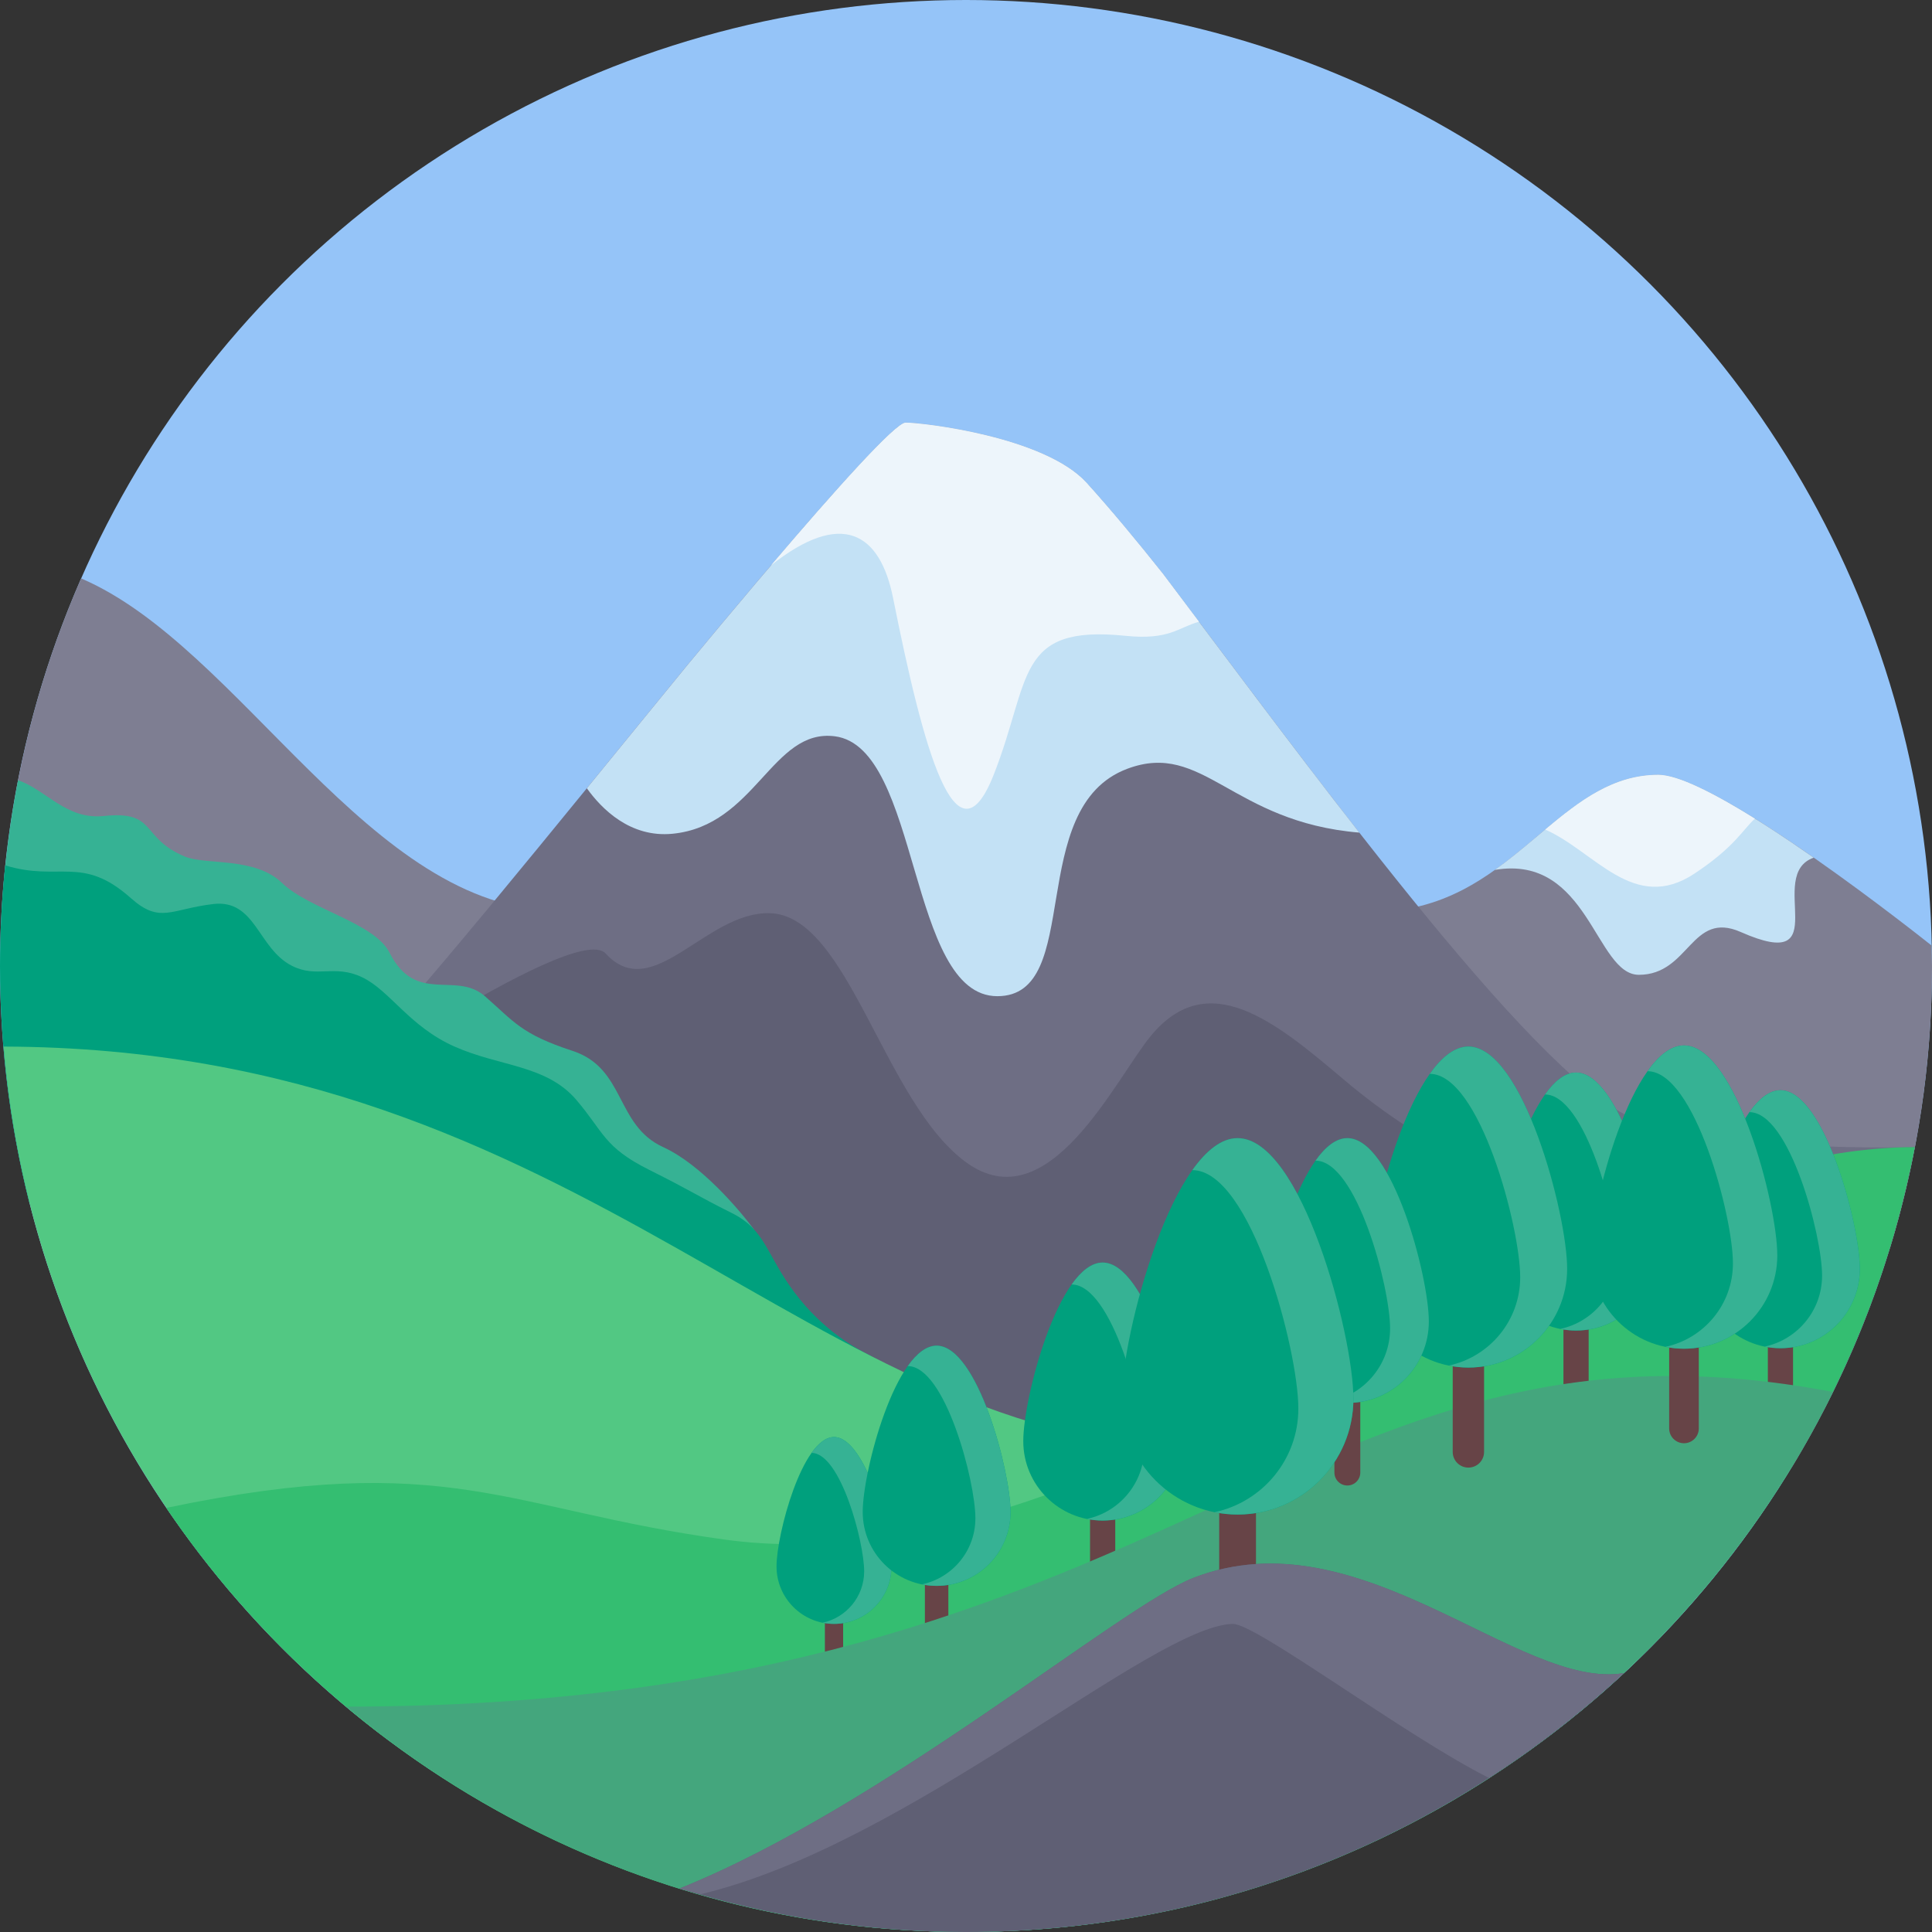 <?xml version="1.0" encoding="UTF-8"?>
<svg width="512px" height="512px" viewBox="0 0 512 512" version="1.1" xmlns="http://www.w3.org/2000/svg" xmlns:xlink="http://www.w3.org/1999/xlink">
    <rect x="0" y="0" width="512" height="512" fill="#333333" stroke="none"/>
    <!-- Generator: Sketch 42 (36781) - http://www.bohemiancoding.com/sketch -->
    <title>mountains-1@2x</title>
    <desc>Created with Sketch.</desc>
    <defs></defs>
    <g id="Page-1" stroke="none" stroke-width="1" fill="none" fill-rule="evenodd">
        <g id="mountains-1" fill-rule="nonzero">
            <g id="Group">
                <circle id="Oval" fill="#95C4F8" cx="256" cy="256" r="256"></circle>
                <path d="M21.502,153.291 C13.832,170.777 8.074,189.28 4.461,208.549 C4.131,217.864 4,226.723 4,234.001 C4,257.423 7.421,280.085 13.705,301.639 C60.33,303.997 134.133,304.001 134.133,304.001 L174.666,242.001 L148,241.333 C98.017,241.333 63.857,171.386 21.502,153.291 Z" id="Shape" fill="#7E7E92"></path>
                <path d="M439.467,205.333 C412,205.333 400.667,241.6 364,241.6 L376,326 C376,326 470,333.88 478,335.94 C482.53,337.107 492.826,333.766 500.911,330.648 C508.101,307.027 512,281.972 512,256 C512,254.174 511.9,252.374 511.862,250.557 C510.377,249.372 455.12,205.333 439.467,205.333 Z" id="Shape" fill="#7E7E92"></path>
                <path d="M338.667,460 L474.744,389.049 C490.417,363.336 501.629,334.625 507.441,304 L507.441,304 C507.441,304 453.5,305.5 432.001,296 C405.565,284.319 345.647,201.656 308.171,152.032 C301.203,143.268 294.441,135.131 288.001,128 C276.888,115.694 244.434,112 240.001,112 C236.16,112 205.063,148.584 182.365,176.003 C148.147,217.787 107.86,268.14 88,288 L54.725,356 L338.667,460 Z" id="Shape" fill="#6E6E84"></path>
                <path d="M480.667,319.321 C441.334,319.321 402.287,325.2 356,286 C338,270.756 320.202,256.098 305,274.5 C295.5,286 277.902,324 256,308 C234.098,292 224.873,242.55 204,242 C187,241.552 173,266.342 160.478,252.667 C152.234,243.664 76.5,296.5 76.5,296.5 C76.5,296.5 154,365.312 165,364.656 C176,364 240.902,373.912 240.902,373.912 C240.902,373.912 263.925,401.029 275.749,396.667 C287.573,392.305 316.465,401.402 333.028,394.061 C349.591,386.721 428.589,354 430.294,350 C431.999,346 480.667,319.321 480.667,319.321 Z" id="Shape" fill="#5F5F74"></path>
                <path d="M175.75,304.001 C163.046,298.2 165.809,283.101 151.75,278.5 C138,274 136.25,270.75 128.5,264 C120.75,257.25 110.22,266.316 103.25,252.5 C99.214,244.499 82,241 74.75,234 C67.5,227 54.558,229.316 49,227 C37,222 41.75,214.75 27.5,216.25 C17.532,217.299 12.235,209.304 4.779,206.768 C2.573,218.086 1.098,229.664 0.437,241.462 L63,275.5 C63,275.5 124,295.25 128.5,297 C133,298.75 201.784,328.466 199.752,325.74 C196.125,320.875 185.875,308.625 175.75,304.001 Z" id="Shape" fill="#36B294"></path>
                <path d="M230.691,359.286 C226.959,357.425 218.269,352.734 210.667,342.667 C203.065,332.6 203,326 194,321.5 C183.881,316.44 184,316 172,310 C160,304 160,300 152.75,291.5 C144.796,282.175 132.451,282.687 120.451,277.354 C108.451,272.021 103.372,262.543 96,259 C88.628,255.457 84,259.333 77.333,255.934 C68.298,251.327 67.769,238.249 56.494,239.582 C45.219,240.915 42.412,244.896 34.666,238 C21.749,226.5 15.749,233.75 1.384,229.33 C0.477,238.097 0,246.993 0,256 C0,277.609 2.707,298.582 7.748,318.626 C19.141,320.849 31.623,323.217 44.057,326 C82.78,334.667 184.667,366.667 220.667,372.667 C256.667,378.667 234.424,361.147 230.691,359.286 Z" id="Shape" fill="#00A07D"></path>
                <path d="M0.955,277.354 C7.113,351.849 45.116,417.289 101.378,460 L193.787,460 L320,384 C215.033,384 156.522,277.795 0.955,277.354 Z" id="Shape" fill="#52C883"></path>
                <path d="M256,512 C380.97,512 484.963,422.431 507.44,304.001 C412.781,304.029 296.992,422.482 192,408 C134,400 119,383.967 44.057,399.604 C90.103,467.431 167.842,512 256,512 Z" id="Shape" fill="#34BE71"></path>
                <g transform="translate(205, 380)" id="Shape">
                    <path d="M16.022,65.779 C14.685,65.779 13.603,64.697 13.603,63.362 L13.603,37.327 C13.603,35.992 14.685,34.91 16.022,34.91 C17.359,34.91 18.441,35.992 18.441,37.327 L18.441,63.362 C18.441,64.697 17.359,65.779 16.022,65.779 Z" fill="#674447"></path>
                    <path d="M31.257,35.109 C31.257,43.523 24.436,50.344 16.022,50.344 C7.608,50.344 0.787,43.523 0.787,35.109 C0.787,26.695 7.608,0.83 16.022,0.83 C24.436,0.83 31.257,26.695 31.257,35.109 Z" fill="#00A07D"></path>
                    <path d="M16.021,0.83 C13.909,0.83 11.898,2.463 10.069,5.037 L10.069,5.037 C17.77,5.037 24.013,28.71 24.013,36.411 C24.013,43.11 19.285,48.695 12.987,50.038 C13.968,50.236 14.981,50.344 16.02,50.344 C24.434,50.344 31.255,43.523 31.255,35.109 C31.257,26.695 24.436,0.83 16.021,0.83 Z" fill="#36B294"></path>
                </g>
                <g transform="translate(396, 284)" id="Shape">
                    <path d="M21.67,89.912 C19.825,89.912 18.33,88.418 18.33,86.575 L18.33,50.63 C18.33,48.787 19.824,47.293 21.67,47.293 C23.515,47.293 25.01,48.787 25.01,50.63 L25.01,86.575 C25.01,88.418 23.516,89.912 21.67,89.912 Z" fill="#674447"></path>
                    <path d="M42.704,47.568 C42.704,59.185 33.287,68.602 21.669,68.602 C10.051,68.602 0.635,59.185 0.635,47.568 C0.635,35.951 10.052,0.24 21.669,0.24 C33.286,0.24 42.704,35.951 42.704,47.568 Z" fill="#00A07D"></path>
                    <path d="M21.669,0.24 C18.753,0.24 15.976,2.494 13.451,6.049 L13.452,6.049 C24.085,6.049 32.704,38.733 32.704,49.366 C32.704,58.615 26.177,66.326 17.481,68.18 C18.835,68.454 20.234,68.602 21.669,68.602 C33.286,68.602 42.704,59.185 42.704,47.568 C42.704,35.951 33.286,0.24 21.669,0.24 Z" fill="#36B294"></path>
                </g>
                <g transform="translate(450, 288)" id="Shape">
                    <path d="M21.837,90.596 C19.992,90.596 18.497,89.102 18.497,87.259 L18.497,51.314 C18.497,49.471 19.991,47.977 21.837,47.977 C23.683,47.977 25.177,49.471 25.177,51.314 L25.177,87.259 C25.177,89.101 23.682,90.596 21.837,90.596 Z" fill="#674447"></path>
                    <path d="M42.87,48.251 C42.87,59.868 33.453,69.285 21.835,69.285 C10.217,69.285 0.801,59.868 0.801,48.251 C0.801,36.634 10.218,0.923 21.835,0.923 C33.452,0.923 42.87,36.634 42.87,48.251 Z" fill="#00A07D"></path>
                    <path d="M21.836,0.924 C18.92,0.924 16.143,3.178 13.618,6.733 L13.619,6.733 C24.252,6.733 32.871,39.417 32.871,50.05 C32.871,59.299 26.344,67.01 17.648,68.864 C19.002,69.138 20.401,69.286 21.836,69.286 C33.453,69.286 42.871,59.869 42.871,48.252 C42.871,36.634 33.453,0.924 21.836,0.924 Z" fill="#36B294"></path>
                </g>
                <g transform="translate(271, 334)" id="Shape">
                    <path d="M21.213,90.264 C19.368,90.264 17.873,88.77 17.873,86.927 L17.873,50.982 C17.873,49.139 19.367,47.645 21.213,47.645 C23.059,47.645 24.553,49.139 24.553,50.982 L24.553,86.927 C24.553,88.77 23.058,90.264 21.213,90.264 Z" fill="#674447"></path>
                    <path d="M42.247,47.92 C42.247,59.537 32.83,68.955 21.213,68.955 C9.596,68.955 0.178,59.538 0.178,47.92 C0.178,36.302 9.595,0.592 21.213,0.592 C32.831,0.592 42.247,36.303 42.247,47.92 Z" fill="#00A07D"></path>
                    <path d="M21.212,0.592 C18.296,0.592 15.519,2.846 12.994,6.401 L12.995,6.401 C23.628,6.401 32.247,39.085 32.247,49.718 C32.247,58.967 25.72,66.678 17.024,68.532 C18.378,68.805 19.777,68.954 21.212,68.954 C32.829,68.954 42.247,59.537 42.247,47.92 C42.247,36.303 32.829,0.592 21.212,0.592 Z" fill="#36B294"></path>
                </g>
                <g transform="translate(228, 356)" id="Shape">
                    <path d="M20.215,84.113 C18.497,84.113 17.105,82.722 17.105,81.006 L17.105,47.537 C17.105,45.821 18.496,44.43 20.215,44.43 C21.934,44.43 23.325,45.821 23.325,47.537 L23.325,81.006 C23.325,82.721 21.934,84.113 20.215,84.113 Z" fill="#674447"></path>
                    <path d="M39.8,44.685 C39.8,55.502 31.031,64.271 20.214,64.271 C9.397,64.271 0.628,55.502 0.628,44.685 C0.628,33.868 9.397,0.617 20.214,0.617 C31.031,0.617 39.8,33.868 39.8,44.685 Z" fill="#00A07D"></path>
                    <path d="M20.214,0.617 C17.499,0.617 14.913,2.716 12.562,6.026 L12.563,6.026 C22.463,6.026 30.489,36.459 30.489,46.359 C30.489,54.971 24.411,62.151 16.315,63.877 C17.576,64.132 18.879,64.27 20.215,64.27 C31.032,64.27 39.801,55.501 39.801,44.684 C39.8,33.868 31.031,0.617 20.214,0.617 Z" fill="#36B294"></path>
                </g>
                <path d="M485.73,368.878 C344,342 313.99,452.245 91.811,452.272 C136.264,489.504 193.478,512 256,512 C356.857,512 444.021,453.644 485.73,368.878 Z" id="Shape" fill="#44A67D"></path>
                <path d="M308.17,152.032 C301.202,143.268 294.44,135.131 288,128 C276.887,115.694 244.433,112 240,112 C236.159,112 205.062,148.584 182.364,176.003 C173.663,186.628 164.57,197.806 155.52,208.898 C159.433,214.358 167.004,222.048 178.214,220.955 C200.275,218.803 204.579,192.976 221.259,195.127 C243.981,198.059 240.532,264 264.305,264 C287.442,264 271.397,213.99 298.741,203.736 C318.883,196.183 326.309,217.838 360.251,220.651 C341.686,196.917 323.138,171.852 308.17,152.032 Z" id="Shape" fill="#C3E1F5"></path>
                <path d="M317.75,164.765 C314.439,160.355 311.215,156.063 308.171,152.032 C301.203,143.268 294.441,135.131 288.001,128 C276.888,115.694 244.434,112 240.001,112 C237.324,112 221.406,129.775 204.321,149.827 C223.001,135 233.193,141.101 236.667,158.445 C244.69,198.5 253.334,230.666 263.334,205.333 C273.334,180 268.939,165.492 298.272,168.5 C309.85,169.687 312.235,166.297 317.75,164.765 Z" id="Shape" fill="#EDF5FB"></path>
                <path d="M480.665,227.286 C464.789,216.203 447.243,205.333 439.467,205.333 C422.077,205.333 411.14,219.856 396.16,230.523 L396.171,230.53 C421,226.333 422.813,258.335 434.313,258.335 C447.77,258.335 448.137,241.172 461.333,247 C487,258.335 467.667,231.834 480.665,227.286 Z" id="Shape" fill="#C3E1F5"></path>
                <path d="M465.063,216.949 C454.432,210.324 444.714,205.333 439.466,205.333 C427.579,205.333 418.699,212.141 409.49,219.842 C422.591,225.554 432.984,242.199 449.072,231.499 C459.734,224.408 461.669,220.085 465.063,216.949 Z" id="Shape" fill="#EDF5FB"></path>
                <g transform="translate(362, 277)" id="Shape">
                    <path d="M27.139,111.929 C24.843,111.929 22.983,110.07 22.983,107.777 L22.983,63.052 C22.983,60.759 24.842,58.9 27.139,58.9 C29.436,58.9 31.295,60.759 31.295,63.052 L31.295,107.777 C31.294,110.07 29.435,111.929 27.139,111.929 Z" fill="#674447"></path>
                    <path d="M53.31,59.242 C53.31,73.697 41.592,85.414 27.138,85.414 C12.684,85.414 0.966,73.696 0.966,59.242 C0.966,44.788 12.684,0.354 27.138,0.354 C41.592,0.354 53.31,44.787 53.31,59.242 Z" fill="#00A07D"></path>
                    <path d="M27.138,0.354 C23.509,0.354 20.054,3.159 16.913,7.582 L16.914,7.582 C30.144,7.582 40.868,48.25 40.868,61.48 C40.868,72.988 32.746,82.583 21.927,84.89 C23.612,85.23 25.353,85.415 27.138,85.415 C41.593,85.415 53.311,73.697 53.311,59.243 C53.31,44.787 41.592,0.354 27.138,0.354 Z" fill="#36B294"></path>
                </g>
                <g transform="translate(421, 277)" id="Shape">
                    <path d="M25.273,105.474 C23.104,105.474 21.347,103.717 21.347,101.551 L21.347,59.294 C21.347,57.127 23.104,55.371 25.273,55.371 C27.442,55.371 29.199,57.128 29.199,59.294 L29.199,101.551 C29.2,103.717 27.443,105.474 25.273,105.474 Z" fill="#674447"></path>
                    <path d="M50.001,55.693 C50.001,69.35 38.93,80.421 25.273,80.421 C11.616,80.421 0.545,69.35 0.545,55.693 C0.545,42.036 11.616,0.054 25.273,0.054 C38.929,0.054 50.001,42.036 50.001,55.693 Z" fill="#00A07D"></path>
                    <path d="M25.272,0.054 C21.844,0.054 18.579,2.704 15.611,6.883 L15.612,6.883 C28.112,6.883 38.245,45.307 38.245,57.807 C38.245,68.68 30.572,77.745 20.349,79.925 C21.941,80.247 23.586,80.421 25.273,80.421 C38.93,80.421 50.002,69.35 50.002,55.693 C50.001,42.036 38.929,0.054 25.272,0.054 Z" fill="#36B294"></path>
                </g>
                <g transform="translate(335, 301)" id="Shape">
                    <path d="M22.062,92.673 C20.168,92.673 18.634,91.139 18.634,89.247 L18.634,52.348 C18.634,50.456 20.168,48.922 22.062,48.922 C23.956,48.922 25.49,50.456 25.49,52.348 L25.49,89.247 C25.49,91.139 23.956,92.673 22.062,92.673 Z" fill="#674447"></path>
                    <path d="M43.654,49.205 C43.654,61.13 33.987,70.798 22.061,70.798 C10.136,70.798 0.468,61.131 0.468,49.205 C0.468,37.279 10.135,0.621 22.061,0.621 C33.986,0.621 43.654,37.28 43.654,49.205 Z" fill="#00A07D"></path>
                    <path d="M22.061,0.621 C19.067,0.621 16.217,2.935 13.625,6.584 L13.626,6.584 C24.541,6.584 33.389,40.136 33.389,51.051 C33.389,60.545 26.688,68.461 17.762,70.365 C19.152,70.646 20.588,70.798 22.061,70.798 C33.986,70.798 43.654,61.131 43.654,49.205 C43.654,37.28 33.986,0.621 22.061,0.621 Z" fill="#36B294"></path>
                </g>
                <g transform="translate(297, 301)" id="Shape">
                    <path d="M30.975,131.458 C28.282,131.458 26.102,129.278 26.102,126.589 L26.102,74.143 C26.102,71.454 28.282,69.274 30.975,69.274 C33.668,69.274 35.848,71.454 35.848,74.143 L35.848,126.589 C35.848,129.278 33.667,131.458 30.975,131.458 Z" fill="#674447"></path>
                    <path d="M61.664,69.675 C61.664,86.625 47.923,100.366 30.973,100.366 C14.023,100.366 0.282,86.625 0.282,69.675 C0.282,52.725 14.023,0.621 30.973,0.621 C47.924,0.621 61.664,52.725 61.664,69.675 Z" fill="#00A07D"></path>
                    <path d="M30.974,0.621 C26.719,0.621 22.668,3.91 18.984,9.096 L18.985,9.096 C34.499,9.096 47.075,56.784 47.075,72.298 C47.075,85.793 37.551,97.044 24.864,99.749 C26.84,100.148 28.881,100.365 30.975,100.365 C47.925,100.365 61.666,86.624 61.666,69.675 C61.664,52.725 47.923,0.621 30.974,0.621 Z" fill="#36B294"></path>
                </g>
                <path d="M256,512 C323.364,512 384.603,485.944 430.294,443.401 C402.5,448 360.251,401 316.293,418.146 C296.707,425.786 234.398,478.642 180.101,500.476 C204.091,507.919 229.562,512 256,512 Z" id="Shape" fill="#5F5F74"></path>
                <path d="M316.293,418.146 C296.707,425.786 234.398,478.642 180.101,500.476 C181.93,501.043 183.823,501.455 185.669,501.982 C240.563,489 305.198,431 326.667,430.344 C332.795,430.157 372.334,459.999 394.595,471.171 C407.307,462.957 419.263,453.672 430.295,443.4 C402.5,448 360.251,401 316.293,418.146 Z" id="Shape" fill="#6E6E84"></path>
            </g>
        </g>
    </g>
</svg>